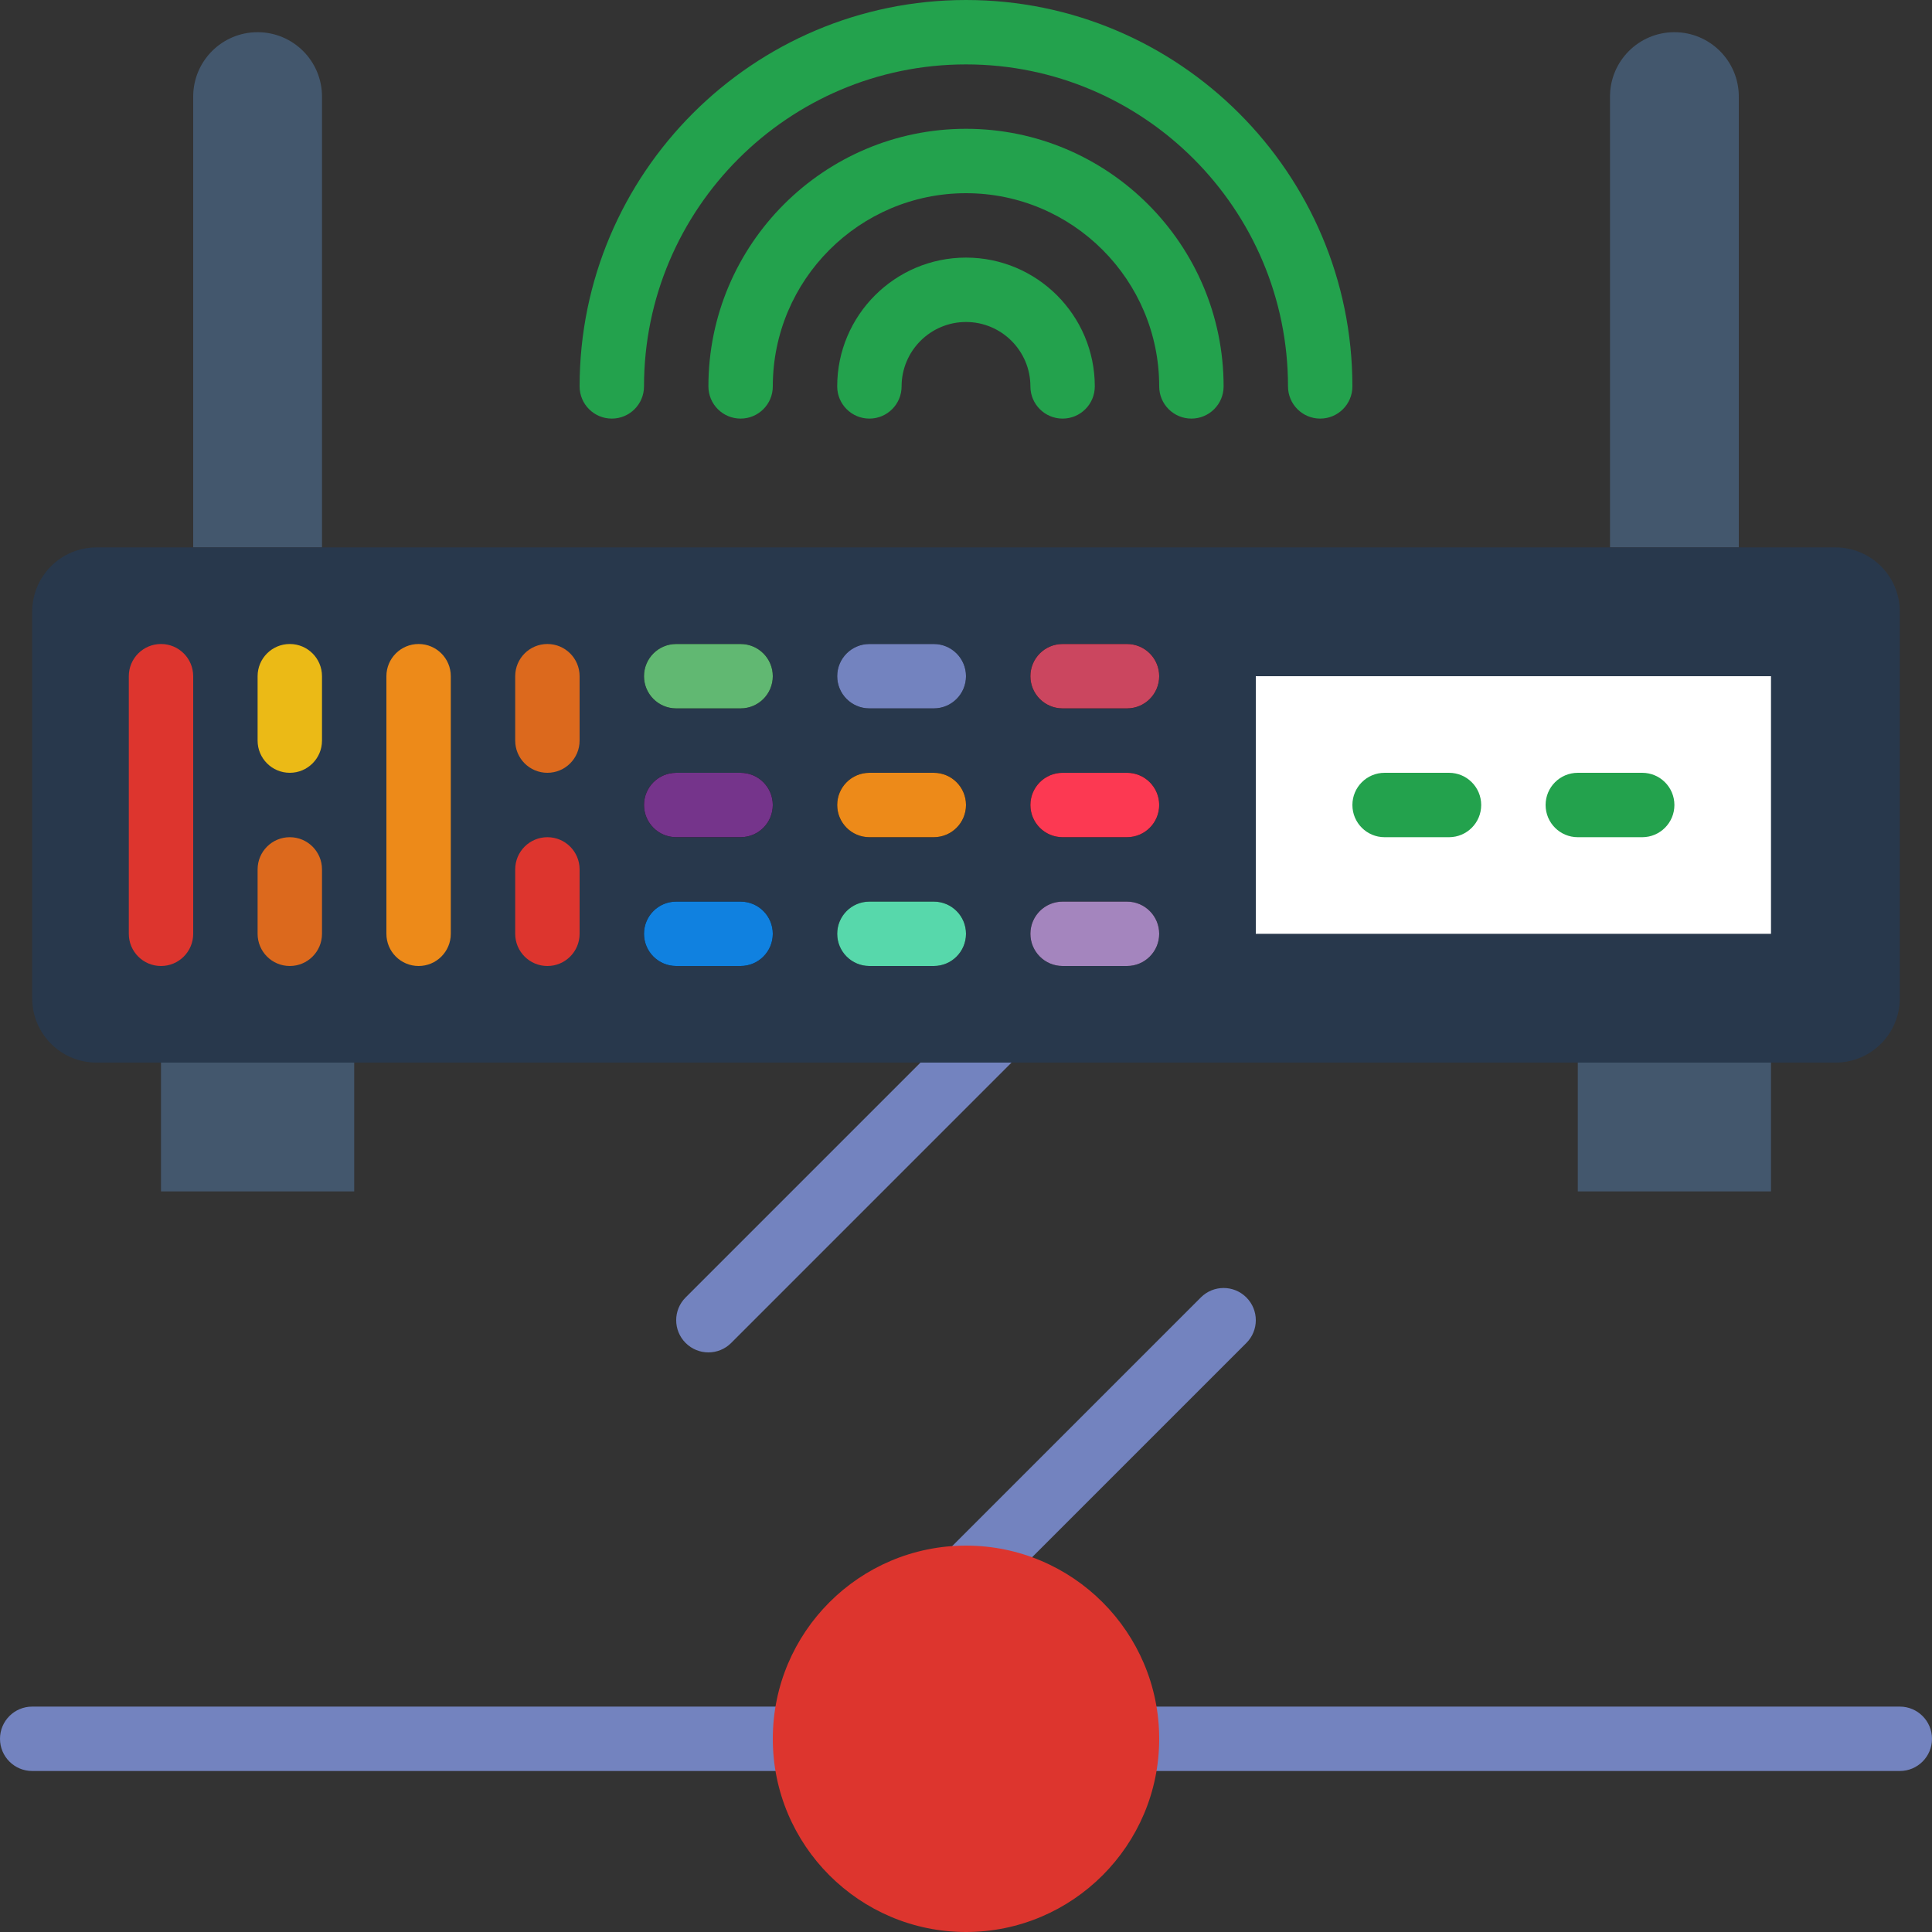 <?xml version="1.0" encoding="iso-8859-1"?>
<!-- Generator: Adobe Illustrator 19.0.0, SVG Export Plug-In . SVG Version: 6.00 Build 0)  -->
<svg version="1.1" id="Capa_1" xmlns="http://www.w3.org/2000/svg" xmlns:xlink="http://www.w3.org/1999/xlink" x="0px" y="0px"
	 viewBox="0 0 512 512" style="enable-background:new 0 0 512 512;" xml:space="preserve">
<rect x="0" y="0" width="512" height="512" fill="#333333" stroke="none"/>
<path style="fill:#7383BF;" d="M187.733,358.4c-2.185,0-4.369-0.836-6.033-2.5c-3.337-3.337-3.337-8.73,0-12.066l82.833-82.833
	c3.337-3.337,8.73-3.337,12.066,0s3.337,8.73,0,12.066L193.766,355.9C192.102,357.564,189.918,358.4,187.733,358.4z"/>
<g>
	<path style="fill:#43576D;" d="M85.333,145.067H51.2V25.6c0-9.429,7.637-17.067,17.067-17.067l0,0
		c9.429,0,17.067,7.637,17.067,17.067V145.067z"/>
	<path style="fill:#43576D;" d="M460.8,145.067h-34.133V25.6c0-9.429,7.637-17.067,17.067-17.067l0,0
		c9.429,0,17.067,7.637,17.067,17.067V145.067z"/>
</g>
<path style="fill:#28384C;" d="M486.426,281.6H25.574c-9.412,0-17.041-7.629-17.041-17.041V162.108
	c0-9.412,7.629-17.041,17.041-17.041h460.851c9.412,0,17.041,7.629,17.041,17.041v102.451
	C503.467,273.971,495.838,281.6,486.426,281.6z"/>
<rect x="332.8" y="179.2" style="fill:#FFFFFF;" width="136.533" height="68.267"/>
<g>
	<path style="fill:#23A24D;" d="M384,221.867h-17.067c-4.71,0-8.533-3.814-8.533-8.533s3.823-8.533,8.533-8.533H384
		c4.71,0,8.533,3.814,8.533,8.533S388.71,221.867,384,221.867z"/>
	<path style="fill:#23A24D;" d="M435.2,221.867h-17.067c-4.71,0-8.533-3.814-8.533-8.533s3.823-8.533,8.533-8.533H435.2
		c4.71,0,8.533,3.814,8.533,8.533S439.91,221.867,435.2,221.867z"/>
</g>
<path style="fill:#DD352E;" d="M42.667,256c-4.71,0-8.533-3.814-8.533-8.533V179.2c0-4.719,3.823-8.533,8.533-8.533
	s8.533,3.814,8.533,8.533v68.267C51.2,252.186,47.377,256,42.667,256z"/>
<path style="fill:#EBBA16;" d="M76.8,204.8c-4.71,0-8.533-3.814-8.533-8.533V179.2c0-4.719,3.823-8.533,8.533-8.533
	s8.533,3.814,8.533,8.533v17.067C85.333,200.986,81.51,204.8,76.8,204.8z"/>
<g>
	<path style="fill:#DC691D;" d="M76.8,256c-4.71,0-8.533-3.814-8.533-8.533V230.4c0-4.719,3.823-8.533,8.533-8.533
		s8.533,3.814,8.533,8.533v17.067C85.333,252.186,81.51,256,76.8,256z"/>
	<path style="fill:#DC691D;" d="M145.067,204.8c-4.71,0-8.533-3.814-8.533-8.533V179.2c0-4.719,3.823-8.533,8.533-8.533
		c4.71,0,8.533,3.814,8.533,8.533v17.067C153.6,200.986,149.777,204.8,145.067,204.8z"/>
</g>
<path style="fill:#DD352E;" d="M145.067,256c-4.71,0-8.533-3.814-8.533-8.533V230.4c0-4.719,3.823-8.533,8.533-8.533
	c4.71,0,8.533,3.814,8.533,8.533v17.067C153.6,252.186,149.777,256,145.067,256z"/>
<path style="fill:#ED8A19;" d="M110.933,256c-4.71,0-8.533-3.814-8.533-8.533V179.2c0-4.719,3.823-8.533,8.533-8.533
	c4.71,0,8.533,3.814,8.533,8.533v68.267C119.467,252.186,115.644,256,110.933,256z"/>
<path d="M196.267,221.867H179.2c-4.71,0-8.533-3.814-8.533-8.533s3.823-8.533,8.533-8.533h17.067c4.71,0,8.533,3.814,8.533,8.533
	S200.977,221.867,196.267,221.867z"/>
<path d="M298.667,221.867H281.6c-4.71,0-8.533-3.814-8.533-8.533s3.823-8.533,8.533-8.533h17.067c4.71,0,8.533,3.814,8.533,8.533
	S303.377,221.867,298.667,221.867z"/>
<path d="M247.467,221.867H230.4c-4.71,0-8.533-3.814-8.533-8.533s3.823-8.533,8.533-8.533h17.067c4.71,0,8.533,3.814,8.533,8.533
	S252.177,221.867,247.467,221.867z"/>
<path d="M196.267,256H179.2c-4.71,0-8.533-3.814-8.533-8.533c0-4.719,3.823-8.533,8.533-8.533h17.067
	c4.71,0,8.533,3.814,8.533,8.533C204.8,252.186,200.977,256,196.267,256z"/>
<path d="M298.667,256H281.6c-4.71,0-8.533-3.814-8.533-8.533c0-4.719,3.823-8.533,8.533-8.533h17.067
	c4.71,0,8.533,3.814,8.533,8.533C307.2,252.186,303.377,256,298.667,256z"/>
<path d="M247.467,256H230.4c-4.71,0-8.533-3.814-8.533-8.533c0-4.719,3.823-8.533,8.533-8.533h17.067
	c4.71,0,8.533,3.814,8.533,8.533C256,252.186,252.177,256,247.467,256z"/>
<path d="M196.267,187.733H179.2c-4.71,0-8.533-3.814-8.533-8.533s3.823-8.533,8.533-8.533h17.067c4.71,0,8.533,3.814,8.533,8.533
	S200.977,187.733,196.267,187.733z"/>
<path d="M298.667,187.733H281.6c-4.71,0-8.533-3.814-8.533-8.533s3.823-8.533,8.533-8.533h17.067c4.71,0,8.533,3.814,8.533,8.533
	S303.377,187.733,298.667,187.733z"/>
<path d="M247.467,187.733H230.4c-4.71,0-8.533-3.814-8.533-8.533s3.823-8.533,8.533-8.533h17.067c4.71,0,8.533,3.814,8.533,8.533
	S252.177,187.733,247.467,187.733z"/>
<g>
	<path style="fill:#23A24D;" d="M349.867,110.933c-4.71,0-8.533-3.814-8.533-8.533c0-47.053-38.281-85.333-85.333-85.333
		s-85.333,38.281-85.333,85.333c0,4.719-3.823,8.533-8.533,8.533s-8.533-3.814-8.533-8.533C153.6,45.935,199.535,0,256,0
		s102.4,45.935,102.4,102.4C358.4,107.119,354.577,110.933,349.867,110.933z"/>
	<path style="fill:#23A24D;" d="M315.733,110.933c-4.71,0-8.533-3.814-8.533-8.533c0-28.237-22.963-51.2-51.2-51.2
		s-51.2,22.963-51.2,51.2c0,4.719-3.823,8.533-8.533,8.533s-8.533-3.814-8.533-8.533c0-37.641,30.626-68.267,68.267-68.267
		s68.267,30.626,68.267,68.267C324.267,107.119,320.444,110.933,315.733,110.933z"/>
	<path style="fill:#23A24D;" d="M281.6,110.933c-4.71,0-8.533-3.814-8.533-8.533c0-9.412-7.654-17.067-17.067-17.067
		c-9.412,0-17.067,7.654-17.067,17.067c0,4.719-3.823,8.533-8.533,8.533s-8.533-3.814-8.533-8.533
		c0-18.825,15.309-34.133,34.133-34.133c18.825,0,34.133,15.309,34.133,34.133C290.133,107.119,286.31,110.933,281.6,110.933z"/>
</g>
<g>
	<path style="fill:#7383BF;" d="M213.333,469.333H8.533c-4.71,0-8.533-3.814-8.533-8.533c0-4.719,3.823-8.533,8.533-8.533h204.8
		c4.71,0,8.533,3.814,8.533,8.533C221.867,465.519,218.044,469.333,213.333,469.333z"/>
	<path style="fill:#7383BF;" d="M503.467,469.333h-204.8c-4.71,0-8.533-3.814-8.533-8.533c0-4.719,3.823-8.533,8.533-8.533h204.8
		c4.71,0,8.533,3.814,8.533,8.533C512,465.519,508.177,469.333,503.467,469.333z"/>
	<path style="fill:#7383BF;" d="M256,426.667c-2.185,0-4.369-0.836-6.033-2.5c-3.337-3.337-3.337-8.73,0-12.066l68.267-68.267
		c3.337-3.337,8.73-3.337,12.066,0c3.337,3.337,3.337,8.73,0,12.066l-68.267,68.267C260.369,425.83,258.185,426.667,256,426.667z"/>
</g>
<g>
	<rect x="42.667" y="281.6" style="fill:#43576D;" width="51.2" height="34.133"/>
	<rect x="418.133" y="281.6" style="fill:#43576D;" width="51.2" height="34.133"/>
</g>
<path style="fill:#61B872;" d="M196.267,187.733H179.2c-4.71,0-8.533-3.814-8.533-8.533s3.823-8.533,8.533-8.533h17.067
	c4.71,0,8.533,3.814,8.533,8.533S200.977,187.733,196.267,187.733z"/>
<path style="fill:#CB465F;" d="M298.667,187.733H281.6c-4.71,0-8.533-3.814-8.533-8.533s3.823-8.533,8.533-8.533h17.067
	c4.71,0,8.533,3.814,8.533,8.533S303.377,187.733,298.667,187.733z"/>
<path style="fill:#7383BF;" d="M247.467,187.733H230.4c-4.71,0-8.533-3.814-8.533-8.533s3.823-8.533,8.533-8.533h17.067
	c4.71,0,8.533,3.814,8.533,8.533S252.177,187.733,247.467,187.733z"/>
<path style="fill:#75348B;" d="M196.267,221.867H179.2c-4.71,0-8.533-3.814-8.533-8.533s3.823-8.533,8.533-8.533h17.067
	c4.71,0,8.533,3.814,8.533,8.533S200.977,221.867,196.267,221.867z"/>
<path style="fill:#FC3952;" d="M298.667,221.867H281.6c-4.71,0-8.533-3.814-8.533-8.533s3.823-8.533,8.533-8.533h17.067
	c4.71,0,8.533,3.814,8.533,8.533S303.377,221.867,298.667,221.867z"/>
<path style="fill:#ED8A19;" d="M247.467,221.867H230.4c-4.71,0-8.533-3.814-8.533-8.533s3.823-8.533,8.533-8.533h17.067
	c4.71,0,8.533,3.814,8.533,8.533S252.177,221.867,247.467,221.867z"/>
<path style="fill:#1081E0;" d="M196.267,256H179.2c-4.71,0-8.533-3.814-8.533-8.533c0-4.719,3.823-8.533,8.533-8.533h17.067
	c4.71,0,8.533,3.814,8.533,8.533C204.8,252.186,200.977,256,196.267,256z"/>
<path style="fill:#A485BE;" d="M298.667,256H281.6c-4.71,0-8.533-3.814-8.533-8.533c0-4.719,3.823-8.533,8.533-8.533h17.067
	c4.71,0,8.533,3.814,8.533,8.533C307.2,252.186,303.377,256,298.667,256z"/>
<path style="fill:#57D8AB;" d="M247.467,256H230.4c-4.71,0-8.533-3.814-8.533-8.533c0-4.719,3.823-8.533,8.533-8.533h17.067
	c4.71,0,8.533,3.814,8.533,8.533C256,252.186,252.177,256,247.467,256z"/>
<path style="fill:#DD352E;" d="M256,512c-28.237,0-51.2-22.963-51.2-51.2s22.963-51.2,51.2-51.2s51.2,22.963,51.2,51.2
	S284.237,512,256,512z"/>
<g>
</g>
<g>
</g>
<g>
</g>
<g>
</g>
<g>
</g>
<g>
</g>
<g>
</g>
<g>
</g>
<g>
</g>
<g>
</g>
<g>
</g>
<g>
</g>
<g>
</g>
<g>
</g>
<g>
</g>
</svg>
